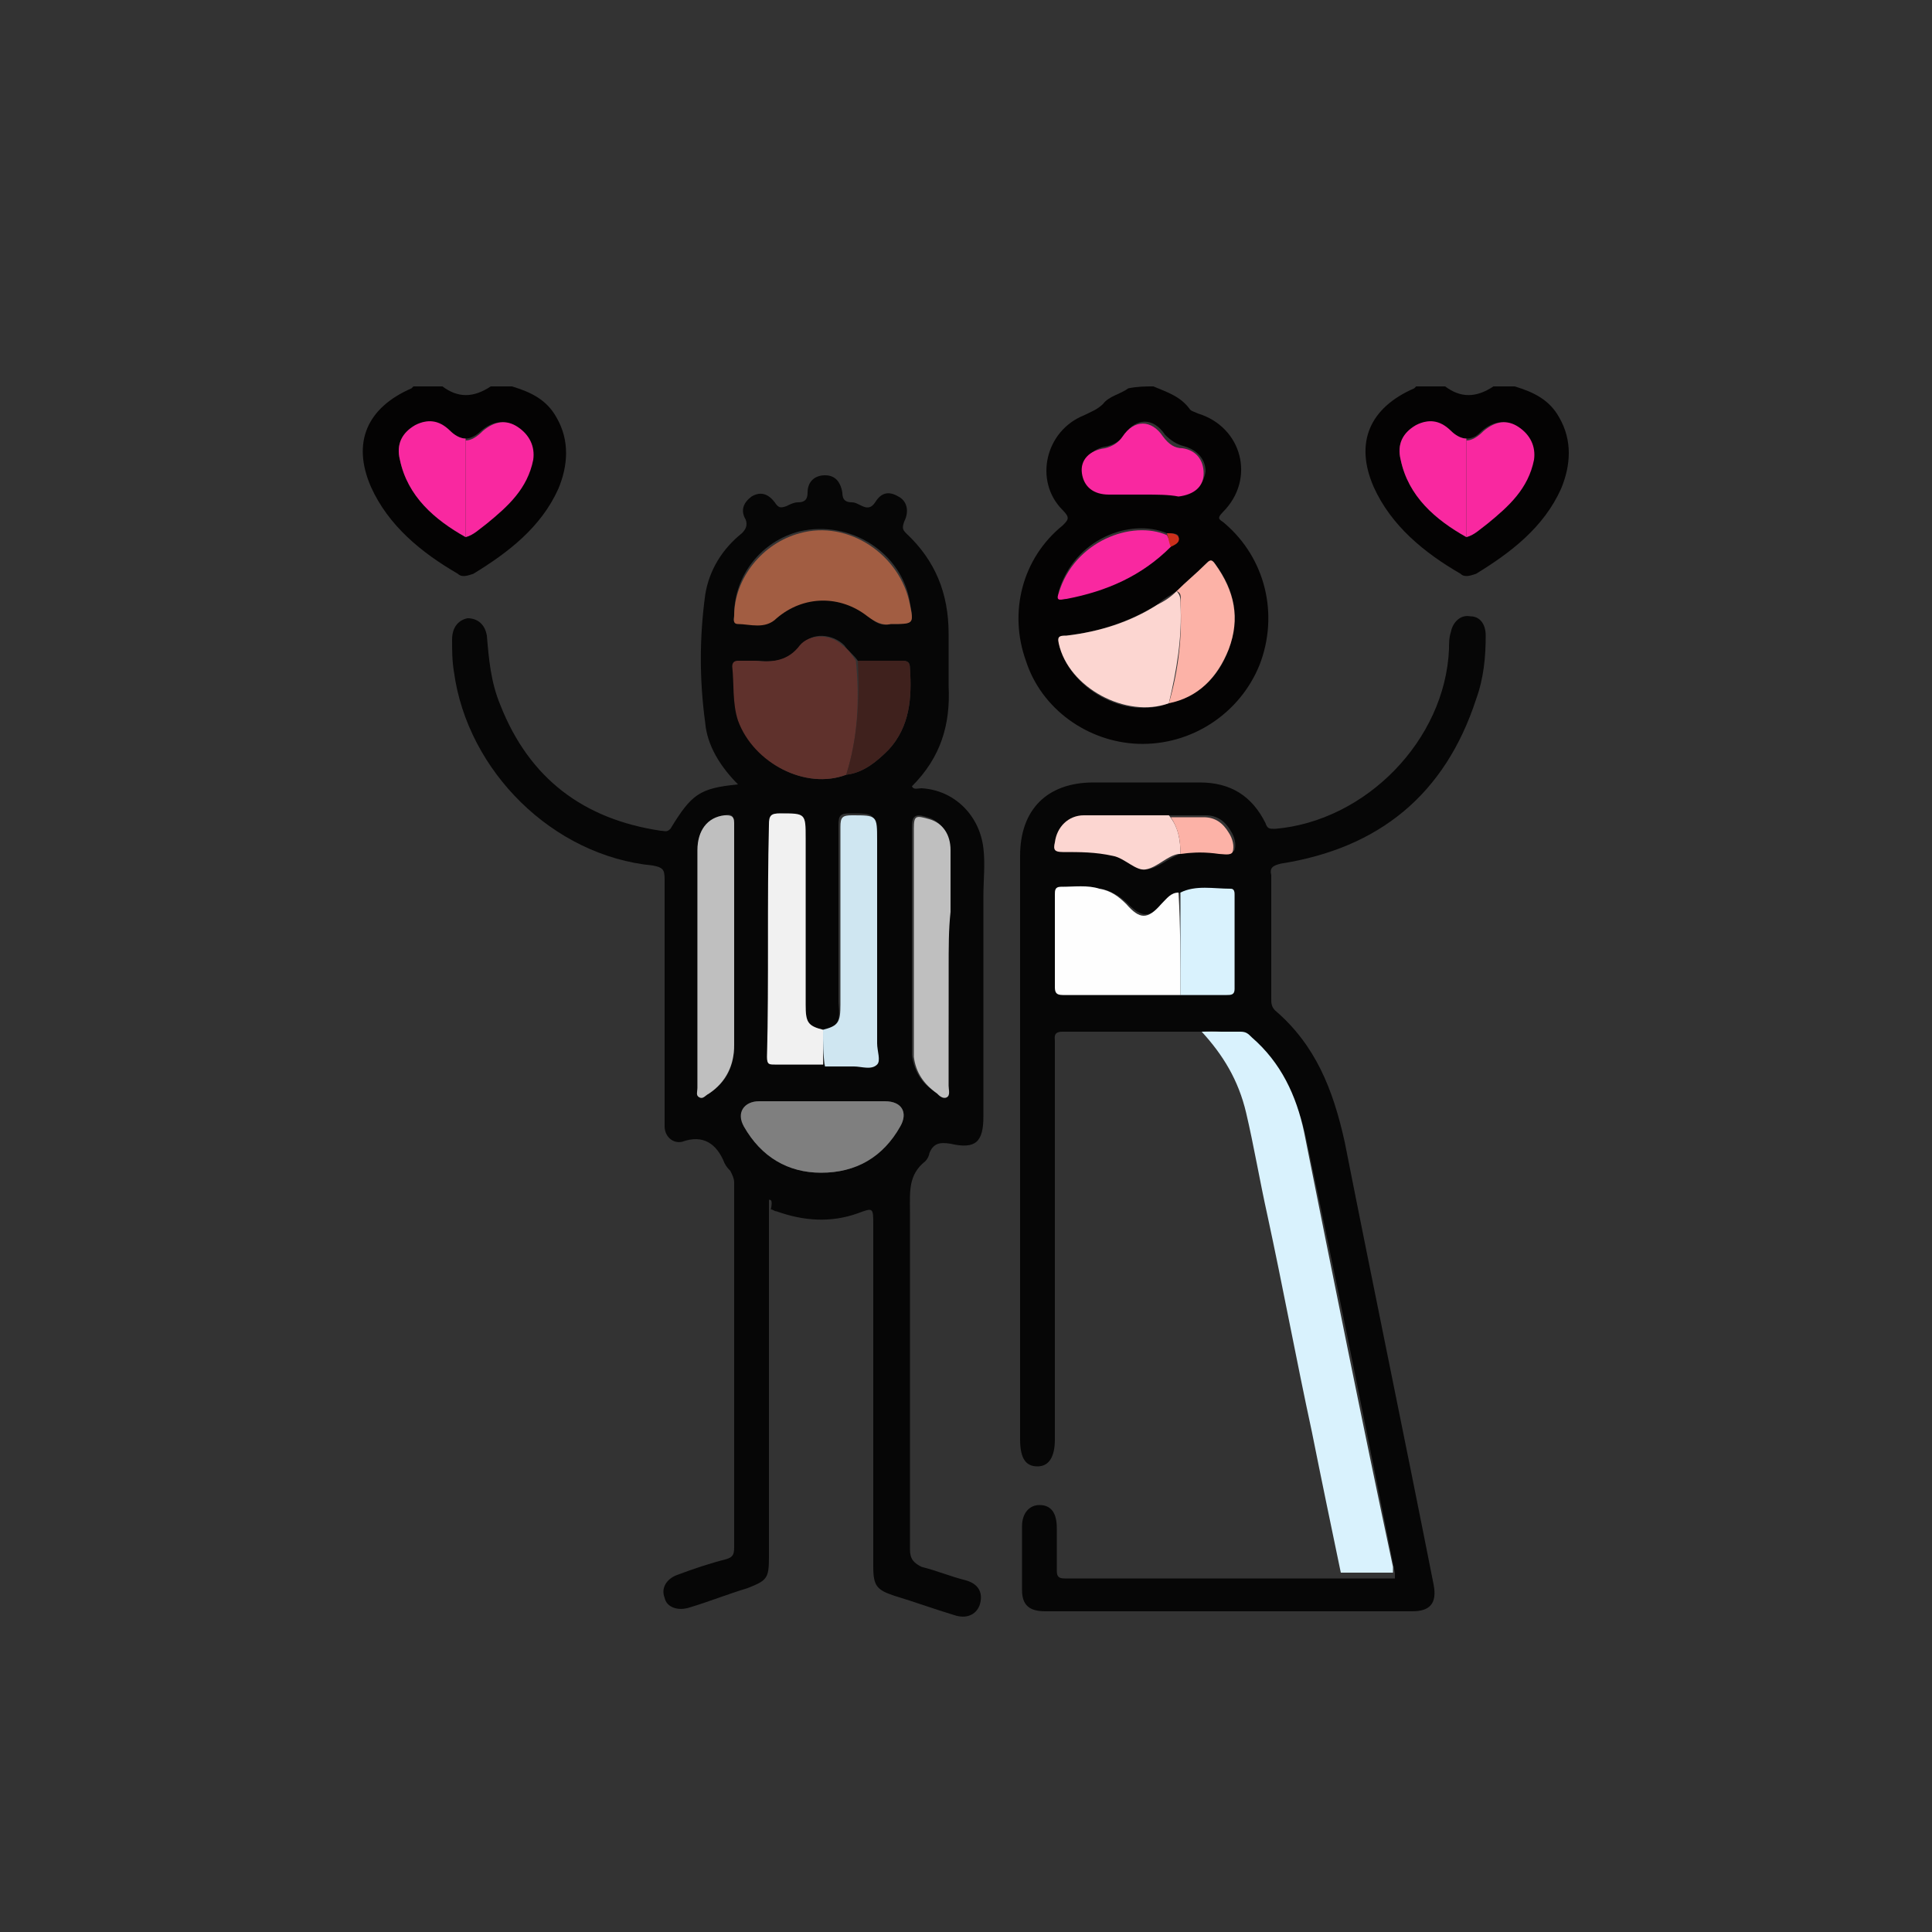 <?xml version="1.0" encoding="utf-8"?>
<!-- Generator: Adobe Illustrator 21.0.0, SVG Export Plug-In . SVG Version: 6.00 Build 0)  -->
<svg version="1.1" id="Layer_1" xmlns="http://www.w3.org/2000/svg" xmlns:xlink="http://www.w3.org/1999/xlink" x="0px" y="0px"
	 viewBox="0 0 100 100" style="enable-background:new 0 0 100 100;" xml:space="preserve">
<rect x="0" y="0" width="100" height="100" fill="#333333" stroke="none"/>
<style type="text/css">
	.st0{fill:#040303;}
	.st1{fill:#060606;}
	.st2{fill:#D9F2FD;}
	.st3{fill:#FCD6D1;}
	.st4{fill:#F928A0;}
	.st5{fill:#FCB2A7;}
	.st6{fill:#CC2F1B;}
	.st7{fill:#5F312C;}
	.st8{fill:#A25D42;}
	.st9{fill:#CFE6F1;}
	.st10{fill:#F1F1F1;}
	.st11{fill:#BFBFBF;}
	.st12{fill:#7F7F7F;}
	.st13{fill:#3F211D;}
	.st14{fill:#FEFEFE;}
</style>
<g>
	<path class="st0" d="M59.7,20c0.7,0.3,1.4,0.5,1.9,1.2c0.1,0.1,0.2,0.1,0.4,0.2c2.3,0.7,3,3.4,1.3,5.1c-0.4,0.4-0.1,0.4,0.1,0.6
		c2.1,1.8,2.8,4.7,1.8,7.3c-1,2.5-3.5,4.2-6.3,4.1c-2.6-0.1-5-1.8-5.8-4.3c-0.9-2.5-0.2-5.3,1.9-7c0.3-0.3,0.4-0.4,0-0.8
		c-1.5-1.5-0.9-4.1,1.1-4.9c0.4-0.2,0.7-0.3,1-0.6c0.3-0.4,0.9-0.5,1.3-0.8C58.9,20,59.3,20,59.7,20z M60.6,28.3
		c0.2-0.1,0.5-0.3,0.4-0.5c0-0.2-0.3-0.2-0.6-0.2c-1.9-0.8-4.8,0.3-5.6,3c-0.1,0.5,0.2,0.3,0.4,0.3C57.3,30.6,59.1,29.8,60.6,28.3z
		 M60.9,30.6c-0.3,0.2-0.7,0.4-1,0.7c-1.5,0.9-3,1.4-4.7,1.6c-0.3,0-0.4,0.1-0.4,0.4c0.5,2.3,3.4,4,5.7,3.1c1.6-0.4,2.6-1.4,3.1-2.8
		c0.6-1.6,0.3-3.1-0.7-4.4c-0.2-0.3-0.3-0.2-0.5,0C61.9,29.7,61.4,30.1,60.9,30.6z M59.2,25.6C59.2,25.6,59.2,25.6,59.2,25.6
		c0.6,0,1.3,0,1.9,0c0.7,0,1.2-0.5,1.3-1.2c0-0.6-0.4-1.1-1.1-1.3c-0.4-0.1-0.7-0.3-1-0.6c-0.6-0.9-1.5-0.9-2.1,0
		c-0.2,0.3-0.5,0.5-0.9,0.6c-0.8,0.1-1.2,0.7-1.2,1.3c0.1,0.7,0.6,1.1,1.4,1.1C58.1,25.6,58.6,25.6,59.2,25.6z"/>
	<path class="st0" d="M26.5,20c1,0.3,1.8,0.7,2.3,1.6c0.7,1.2,0.6,2.5,0.1,3.7c-0.9,2-2.6,3.3-4.4,4.4c-0.3,0.1-0.6,0.2-0.8,0
		c-1.9-1.1-3.6-2.5-4.5-4.5c-1-2.3-0.2-4.1,2.1-5.1c0,0,0.1-0.1,0.1-0.1c0.5,0,1,0,1.5,0c0.8,0.6,1.6,0.6,2.5,0
		C25.7,20,26.1,20,26.5,20z M24.1,22.7c-0.3,0-0.6-0.2-0.8-0.4c-0.6-0.5-1.2-0.6-1.8-0.3c-0.7,0.4-1,1-0.8,1.8
		c0.4,1.9,1.8,3.1,3.4,4c0.4-0.1,0.7-0.4,1-0.7c1.1-0.9,2.1-1.8,2.4-3.3c0.1-0.8-0.1-1.3-0.8-1.7c-0.6-0.4-1.2-0.3-1.8,0.2
		C24.7,22.5,24.4,22.7,24.1,22.7z"/>
	<path class="st0" d="M78.4,20c1,0.3,1.8,0.7,2.3,1.6c0.7,1.2,0.6,2.5,0.1,3.7c-0.9,2-2.6,3.3-4.4,4.4c-0.3,0.1-0.6,0.2-0.8,0
		c-1.9-1.1-3.6-2.5-4.5-4.5c-1-2.3-0.2-4.1,2.1-5.1c0,0,0.1-0.1,0.1-0.1c0.5,0,1,0,1.5,0c0.8,0.6,1.6,0.6,2.5,0
		C77.6,20,78,20,78.4,20z M75.9,22.7c-0.3,0-0.6-0.2-0.8-0.4c-0.6-0.5-1.2-0.6-1.8-0.3c-0.7,0.4-1,1-0.8,1.8c0.4,1.9,1.8,3.1,3.4,4
		c0.4-0.1,0.7-0.4,1-0.7c1.1-0.9,2.1-1.8,2.4-3.3c0.1-0.8-0.1-1.3-0.8-1.7c-0.6-0.4-1.2-0.3-1.8,0.2C76.5,22.5,76.3,22.7,75.9,22.7z
		"/>
	<path class="st1" d="M39.8,62.1c0,0.2,0,0.4,0,0.7c0,5.9,0,11.8,0,17.8c0,1.1-0.1,1.2-1.1,1.6c-1,0.3-2,0.7-3,1
		c-0.6,0.2-1.2,0-1.3-0.5c-0.2-0.5,0.1-1,0.7-1.2c0.8-0.3,1.7-0.6,2.5-0.8c0.3-0.1,0.4-0.2,0.4-0.6c0-6.3,0-12.6,0-18.9
		c0-0.2-0.1-0.4-0.2-0.6c-0.1-0.1-0.2-0.2-0.3-0.4c-0.4-1-1.1-1.5-2.2-1.1c-0.5,0.1-0.9-0.3-0.9-0.8c0-0.2,0-0.5,0-0.7
		c0-4,0-8.1,0-12.1c0-0.5-0.1-0.6-0.6-0.7c-5.2-0.5-9.6-4.9-10.3-10c-0.1-0.6-0.1-1.1-0.1-1.7c0-0.6,0.3-1,0.8-1.1
		c0.5,0,0.9,0.3,1,0.9c0.1,1.2,0.2,2.4,0.7,3.6c1.5,3.8,4.3,5.9,8.3,6.5c0.2,0,0.3,0.1,0.5-0.1c1.1-1.8,1.5-2.1,3.5-2.3
		c-0.9-0.9-1.6-2-1.7-3.2c-0.3-2.2-0.3-4.4,0-6.6c0.2-1.3,0.9-2.4,1.9-3.2c0.2-0.2,0.3-0.4,0.2-0.7c-0.3-0.5-0.1-0.9,0.3-1.2
		c0.5-0.3,0.9-0.1,1.2,0.3c0.2,0.3,0.3,0.3,0.6,0.2c0.2-0.1,0.4-0.2,0.6-0.2c0.3,0,0.5-0.1,0.5-0.5c0-0.6,0.4-0.9,0.9-0.9
		c0.5,0,0.8,0.3,0.9,0.9c0,0.4,0.2,0.5,0.5,0.5c0.4,0,0.8,0.6,1.2,0c0.3-0.5,0.7-0.6,1.2-0.3c0.4,0.2,0.6,0.7,0.3,1.3
		c-0.1,0.3-0.1,0.4,0.1,0.6c1.5,1.4,2.2,3.1,2.2,5.2c0,0.9,0,1.8,0,2.7c0.1,2-0.4,3.7-1.9,5.2c0.1,0.2,0.3,0.1,0.5,0.1
		c1.7,0.1,3,1.4,3.2,3.1c0.1,0.8,0,1.7,0,2.5c0,3.8,0,7.6,0,11.4c0,1.3-0.4,1.7-1.7,1.4c-0.6-0.1-0.9,0-1.1,0.5
		c0,0.1-0.1,0.3-0.2,0.4c-0.9,0.7-0.8,1.6-0.8,2.6c0,5.8,0,11.6,0,17.5c0,0.5,0.2,0.7,0.6,0.9c0.8,0.2,1.5,0.5,2.3,0.7
		c0.7,0.2,0.9,0.7,0.7,1.3c-0.2,0.5-0.7,0.7-1.3,0.5c-1-0.3-2.1-0.7-3.1-1c-0.9-0.3-1.1-0.5-1.1-1.5c0-5.9,0-11.8,0-17.7
		c0-0.9,0-0.9-0.8-0.6c-1.4,0.5-2.8,0.4-4.2-0.1c-0.1,0-0.2-0.1-0.3-0.1C40,62.1,39.9,62.1,39.8,62.1z M42.6,53.3
		c-0.8-0.2-0.9-0.4-0.9-1.3c0-2.9,0-5.7,0-8.6c0-1.3,0-1.2-1.3-1.3c-0.5,0-0.6,0.1-0.6,0.6c0,4,0.1,8-0.1,12c0,0.3,0.1,0.4,0.4,0.4
		c0.8,0,1.6,0,2.5,0c0.5,0,1,0,1.5,0c0.4,0,1,0.2,1.2-0.1c0.2-0.2,0-0.7,0-1.1c0-0.1,0-0.2,0-0.4c0-3.4,0-6.7,0-10.1
		c0-1.3,0-1.3-1.3-1.3c-0.5,0-0.6,0.1-0.6,0.6c0,3.1,0,6.2,0,9.2C43.5,52.9,43.4,53.1,42.6,53.3z M43.8,40.1
		c0.9-0.1,1.6-0.7,2.2-1.3c1.1-1.2,1.2-2.7,1.1-4.2c0-0.4-0.2-0.4-0.5-0.4c-0.7,0-1.5,0-2.2,0c-0.2-0.3-0.5-0.5-0.7-0.8
		c-0.6-0.6-1.7-0.7-2.2,0c-0.7,0.8-1.4,0.9-2.3,0.8c-0.3,0-0.6,0-0.9,0c-0.2,0-0.3,0.1-0.3,0.3c0,0.9-0.1,1.9,0.3,2.8
		C39,39.5,41.7,40.9,43.8,40.1z M46.1,32.3c1.2,0,1.2,0,1-1.1c-0.4-2.6-3.1-4.3-5.7-3.7c-2,0.5-3.4,2.3-3.4,4.3
		c0,0.2-0.1,0.5,0.2,0.4c0.7,0,1.4,0.3,2-0.3c1.3-1.2,3.3-1.2,4.7-0.1C45.3,32.3,45.7,32.4,46.1,32.3z M49.1,50.1c0-1,0-2,0-3
		c0-1.1,0-2.1,0-3.2c0-0.8-0.4-1.4-1.1-1.6c-0.6-0.2-0.8-0.1-0.8,0.5c0,3.7,0,7.3,0,11c0,0.3,0,0.5,0,0.8c0.1,0.8,0.5,1.5,1.2,1.9
		c0.2,0.1,0.4,0.3,0.5,0.2c0.2-0.1,0.1-0.4,0.1-0.6C49.1,54.2,49.1,52.2,49.1,50.1z M36.1,50.1c0,2.1,0,4.1,0,6.2
		c0,0.2-0.1,0.4,0.1,0.5c0.2,0.1,0.3-0.1,0.5-0.2c0.9-0.6,1.3-1.4,1.3-2.5c0-3.8,0-7.6,0-11.5c0-0.4-0.2-0.5-0.5-0.4
		c-0.8,0.1-1.4,0.8-1.4,1.8C36.1,46,36.1,48.1,36.1,50.1z M42.6,57C42.6,57,42.6,57,42.6,57c-1.1,0-2.2,0-3.3,0
		c-0.8,0-1.1,0.6-0.8,1.3c0.9,1.5,2.2,2.4,4,2.4c1.8,0,3.2-0.8,4.1-2.4c0.4-0.7,0.1-1.3-0.8-1.3C44.7,57,43.7,57,42.6,57z"/>
	<path class="st1" d="M62.2,53.4c-2.4,0-4.8,0-7.2,0c-0.5,0-0.4,0.3-0.4,0.5c0,3.4,0,6.7,0,10.1c0,3.5,0,7,0,10.5
		c0,0.9-0.3,1.4-0.9,1.4c-0.6,0-0.9-0.4-0.9-1.4c0-10.1,0-20.2,0-30.2c0-2.4,1.4-3.8,3.8-3.8c1.8,0,3.7,0,5.5,0
		c1.6,0,2.7,0.7,3.4,2.1c0.1,0.3,0.2,0.3,0.5,0.3c4.7-0.4,8.8-4.6,9-9.3c0-0.3,0-0.6,0.1-0.9c0.1-0.5,0.5-0.9,1-0.8
		c0.5,0,0.8,0.4,0.8,1c0,1.1-0.1,2.2-0.5,3.3c-1.6,4.9-5,7.7-10.1,8.5c-0.4,0.1-0.6,0.2-0.5,0.6c0,2.1,0,4.2,0,6.4
		c0,0.2,0,0.4,0.2,0.6c2.1,1.8,3,4.1,3.6,6.8c1.5,7.6,3.1,15.3,4.6,22.9c0.2,1-0.2,1.4-1.1,1.4c-6.3,0-12.7,0-19,0
		c-0.8,0-1.2-0.3-1.2-1.1c0-1.1,0-2.2,0-3.3c0-0.7,0.4-1.1,0.9-1.1c0.6,0,0.9,0.4,0.9,1.2c0,0.7,0,1.4,0,2.2c0,0.3,0.1,0.4,0.4,0.4
		c4.8,0,9.6,0,14.4,0c0.9,0,1.8,0,2.7,0c0-0.1,0-0.2,0-0.3c-1.5-7.5-3-15-4.6-22.5c-0.4-1.9-1.3-3.6-2.7-4.9
		c-0.2-0.2-0.3-0.3-0.6-0.3C63.5,53.4,62.9,53.3,62.2,53.4z M60.6,42.2c-1.5,0-3,0-4.4,0c-0.8,0-1.4,0.6-1.5,1.4
		c0,0.4,0.1,0.5,0.4,0.5c0.9,0,1.7-0.1,2.6,0.2c0.6,0.2,1.1,0.8,1.7,0.7c0.6-0.1,1.1-0.6,1.7-0.8c0,0,0.1,0,0.1,0
		c0.6-0.1,1.3-0.1,2-0.1c0.3,0,0.6,0.1,0.7-0.1c0.1-0.3,0-0.7-0.2-1c-0.3-0.5-0.7-0.8-1.3-0.8C61.7,42.2,61.2,42.2,60.6,42.2z
		 M61.1,51.5c0.8,0,1.6,0,2.4,0c0.2,0,0.4,0,0.4-0.3c0-1.6,0-3.3,0-4.9c0-0.1,0-0.3-0.2-0.3c-0.9,0.1-1.8-0.2-2.6,0.2
		c-0.4,0.1-0.7,0.4-0.9,0.6c-0.7,0.7-1.1,0.7-1.8,0c-0.4-0.4-0.9-0.7-1.4-0.8c-0.7-0.1-1.4,0-2-0.1c-0.3,0-0.3,0.2-0.3,0.4
		c0,1.6,0,3.2,0,4.8c0,0.3,0.1,0.4,0.4,0.4C57,51.5,59.1,51.5,61.1,51.5z"/>
	<path class="st2" d="M62.2,53.4c0.7,0,1.3,0,2,0c0.3,0,0.4,0.1,0.6,0.3c1.5,1.3,2.3,3,2.7,4.9c1.5,7.5,3,15,4.6,22.5
		c0,0.1,0,0.2,0,0.3c-0.9,0-1.8,0-2.7,0c-0.5-2.4-1-4.8-1.5-7.3c-0.8-3.7-1.5-7.5-2.3-11.2c-0.4-1.8-0.7-3.6-1.1-5.3
		C64.1,55.9,63.3,54.6,62.2,53.4z"/>
	<path class="st3" d="M60.5,36.4c-2.2,0.8-5.2-0.8-5.7-3.1c-0.1-0.4,0.1-0.4,0.4-0.4c1.7-0.2,3.3-0.7,4.7-1.6c0.4-0.2,0.7-0.4,1-0.7
		c0.2,0.2,0.2,0.4,0.2,0.6C61.2,33,60.9,34.7,60.5,36.4z"/>
	<path class="st4" d="M59.2,25.6c-0.6,0-1.2,0-1.8,0c-0.8,0-1.3-0.4-1.4-1.1c-0.1-0.7,0.4-1.2,1.2-1.3c0.4-0.1,0.7-0.3,0.9-0.6
		c0.6-0.9,1.5-0.9,2.1,0c0.3,0.4,0.6,0.6,1,0.6c0.7,0.1,1.1,0.6,1.1,1.3c0,0.7-0.5,1.1-1.3,1.2C60.5,25.6,59.9,25.6,59.2,25.6
		C59.2,25.6,59.2,25.6,59.2,25.6z"/>
	<path class="st5" d="M60.5,36.4c0.5-1.7,0.7-3.5,0.6-5.2c0-0.2,0.1-0.5-0.2-0.6c0.5-0.5,1-0.9,1.5-1.4c0.2-0.2,0.3-0.3,0.5,0
		c1,1.4,1.3,2.8,0.7,4.4C63,35.1,62,36.1,60.5,36.4z"/>
	<path class="st4" d="M60.6,28.3c-1.5,1.5-3.3,2.3-5.4,2.7c-0.2,0-0.6,0.2-0.4-0.3c0.8-2.7,3.8-3.8,5.6-3
		C60.5,27.9,60.6,28.1,60.6,28.3z"/>
	<path class="st6" d="M60.6,28.3c-0.1-0.2-0.1-0.4-0.2-0.7c0.2,0,0.5,0,0.6,0.2C61.1,28.1,60.8,28.2,60.6,28.3z"/>
	<path class="st4" d="M24.1,27.8c-1.6-0.9-3-2.1-3.4-4c-0.2-0.8,0.1-1.4,0.8-1.8c0.6-0.3,1.2-0.3,1.8,0.3c0.2,0.2,0.5,0.4,0.8,0.4
		C24.1,24.4,24.1,26.1,24.1,27.8z"/>
	<path class="st4" d="M24.1,27.8c0-1.7,0-3.4,0-5c0.3,0,0.6-0.2,0.9-0.5c0.6-0.5,1.2-0.6,1.8-0.2c0.6,0.4,0.9,1,0.8,1.7
		c-0.3,1.5-1.3,2.4-2.4,3.3C24.8,27.4,24.5,27.7,24.1,27.8z"/>
	<path class="st4" d="M75.9,27.8c-1.6-0.9-3-2.1-3.4-4c-0.2-0.8,0.1-1.4,0.8-1.8c0.6-0.3,1.2-0.3,1.8,0.3c0.2,0.2,0.5,0.4,0.8,0.4
		C75.9,24.4,75.9,26.1,75.9,27.8z"/>
	<path class="st4" d="M75.9,27.8c0-1.7,0-3.4,0-5c0.3,0,0.6-0.2,0.9-0.5c0.6-0.5,1.2-0.6,1.8-0.2c0.6,0.4,0.9,1,0.8,1.7
		c-0.3,1.5-1.3,2.4-2.4,3.3C76.6,27.4,76.3,27.7,75.9,27.8z"/>
	<path class="st7" d="M43.8,40.1c-2.1,0.8-4.8-0.6-5.6-2.8c-0.3-0.9-0.2-1.9-0.3-2.8c0-0.2,0.1-0.3,0.3-0.3c0.3,0,0.6,0,0.9,0
		c0.9,0.1,1.7,0,2.3-0.8c0.5-0.6,1.6-0.6,2.2,0c0.3,0.2,0.5,0.5,0.7,0.8C44.5,36.2,44.4,38.2,43.8,40.1z"/>
	<path class="st8" d="M46.1,32.3c-0.4,0.1-0.8-0.1-1.2-0.4c-1.4-1.1-3.3-1.1-4.7,0.1c-0.6,0.6-1.4,0.3-2,0.3c-0.3,0-0.2-0.3-0.2-0.4
		c0-2,1.5-3.8,3.4-4.3c2.5-0.7,5.2,1.1,5.7,3.7C47.3,32.3,47.3,32.3,46.1,32.3z"/>
	<path class="st9" d="M42.6,53.3c0.8-0.2,0.9-0.4,0.9-1.3c0-3.1,0-6.2,0-9.2c0-0.5,0.1-0.6,0.6-0.6c1.3,0,1.3,0,1.3,1.3
		c0,3.4,0,6.7,0,10.1c0,0.1,0,0.2,0,0.4c0,0.4,0.2,0.9,0,1.1c-0.3,0.3-0.8,0.1-1.2,0.1c-0.5,0-1,0-1.5,0
		C42.6,54.6,42.6,54,42.6,53.3z"/>
	<path class="st10" d="M42.6,53.3c0,0.6,0,1.2,0,1.8c-0.8,0-1.6,0-2.5,0c-0.3,0-0.4,0-0.4-0.4c0.1-4,0-8,0.1-12
		c0-0.5,0.1-0.6,0.6-0.6c1.3,0,1.3,0,1.3,1.3c0,2.9,0,5.7,0,8.6C41.7,52.9,41.8,53.1,42.6,53.3z"/>
	<path class="st11" d="M49.1,50.1c0,2,0,4.1,0,6.1c0,0.2,0.1,0.5-0.1,0.6c-0.2,0.1-0.4-0.1-0.5-0.2c-0.7-0.5-1.1-1.1-1.2-1.9
		c0-0.3,0-0.5,0-0.8c0-3.7,0-7.3,0-11c0-0.7,0.1-0.7,0.8-0.5c0.7,0.2,1.1,0.8,1.1,1.6c0,1.1,0,2.1,0,3.2
		C49.1,48.1,49.1,49.1,49.1,50.1z"/>
	<path class="st11" d="M36.1,50.1c0-2,0-4.1,0-6.1c0-1,0.5-1.7,1.4-1.8c0.3,0,0.5,0,0.5,0.4c0,3.8,0,7.6,0,11.5c0,1-0.4,1.9-1.3,2.5
		c-0.2,0.1-0.3,0.3-0.5,0.2c-0.2-0.1-0.1-0.3-0.1-0.5C36.1,54.2,36.1,52.2,36.1,50.1z"/>
	<path class="st12" d="M42.6,57c1.1,0,2.1,0,3.2,0c0.9,0,1.2,0.6,0.8,1.3c-0.9,1.6-2.3,2.4-4.1,2.4c-1.7,0-3.1-0.8-4-2.4
		c-0.4-0.7,0-1.3,0.8-1.3C40.4,57,41.5,57,42.6,57C42.6,57,42.6,57,42.6,57z"/>
	<path class="st13" d="M43.8,40.1c0.6-1.9,0.7-3.9,0.6-5.9c0.7,0,1.5,0,2.2,0c0.3,0,0.5,0,0.5,0.4c0.1,1.5,0,3-1.1,4.2
		C45.4,39.4,44.7,40,43.8,40.1z"/>
	<path class="st14" d="M61.1,51.5c-2,0-4.1,0-6.1,0c-0.3,0-0.4-0.1-0.4-0.4c0-1.6,0-3.2,0-4.8c0-0.2,0-0.4,0.3-0.4
		c0.7,0,1.4-0.1,2,0.1c0.6,0.1,1,0.4,1.4,0.8c0.7,0.8,1.1,0.8,1.8,0c0.3-0.3,0.5-0.6,0.9-0.6C61.1,47.9,61.1,49.7,61.1,51.5z"/>
	<path class="st2" d="M61.1,51.5c0-1.8,0-3.5,0-5.3c0.8-0.4,1.7-0.2,2.6-0.2c0.2,0,0.2,0.2,0.2,0.3c0,1.6,0,3.3,0,4.9
		c0,0.3-0.2,0.3-0.4,0.3C62.7,51.5,61.9,51.5,61.1,51.5z"/>
	<path class="st3" d="M61.1,44.2c0,0-0.1,0-0.1,0c-0.6,0.1-1.1,0.7-1.7,0.8c-0.5,0.1-1.1-0.6-1.7-0.7c-0.9-0.2-1.7-0.2-2.6-0.2
		c-0.4,0-0.5-0.1-0.4-0.5c0.1-0.8,0.7-1.4,1.5-1.4c1.5,0,3,0,4.4,0C61,42.8,61.1,43.5,61.1,44.2z"/>
	<path class="st5" d="M61.1,44.2c0-0.7-0.1-1.3-0.5-1.9c0.6,0,1.1,0,1.7,0c0.6,0,1,0.3,1.3,0.8c0.2,0.3,0.3,0.7,0.2,1
		c-0.1,0.2-0.5,0.1-0.7,0.1C62.4,44.1,61.8,44.1,61.1,44.2z"/>
</g>
</svg>
